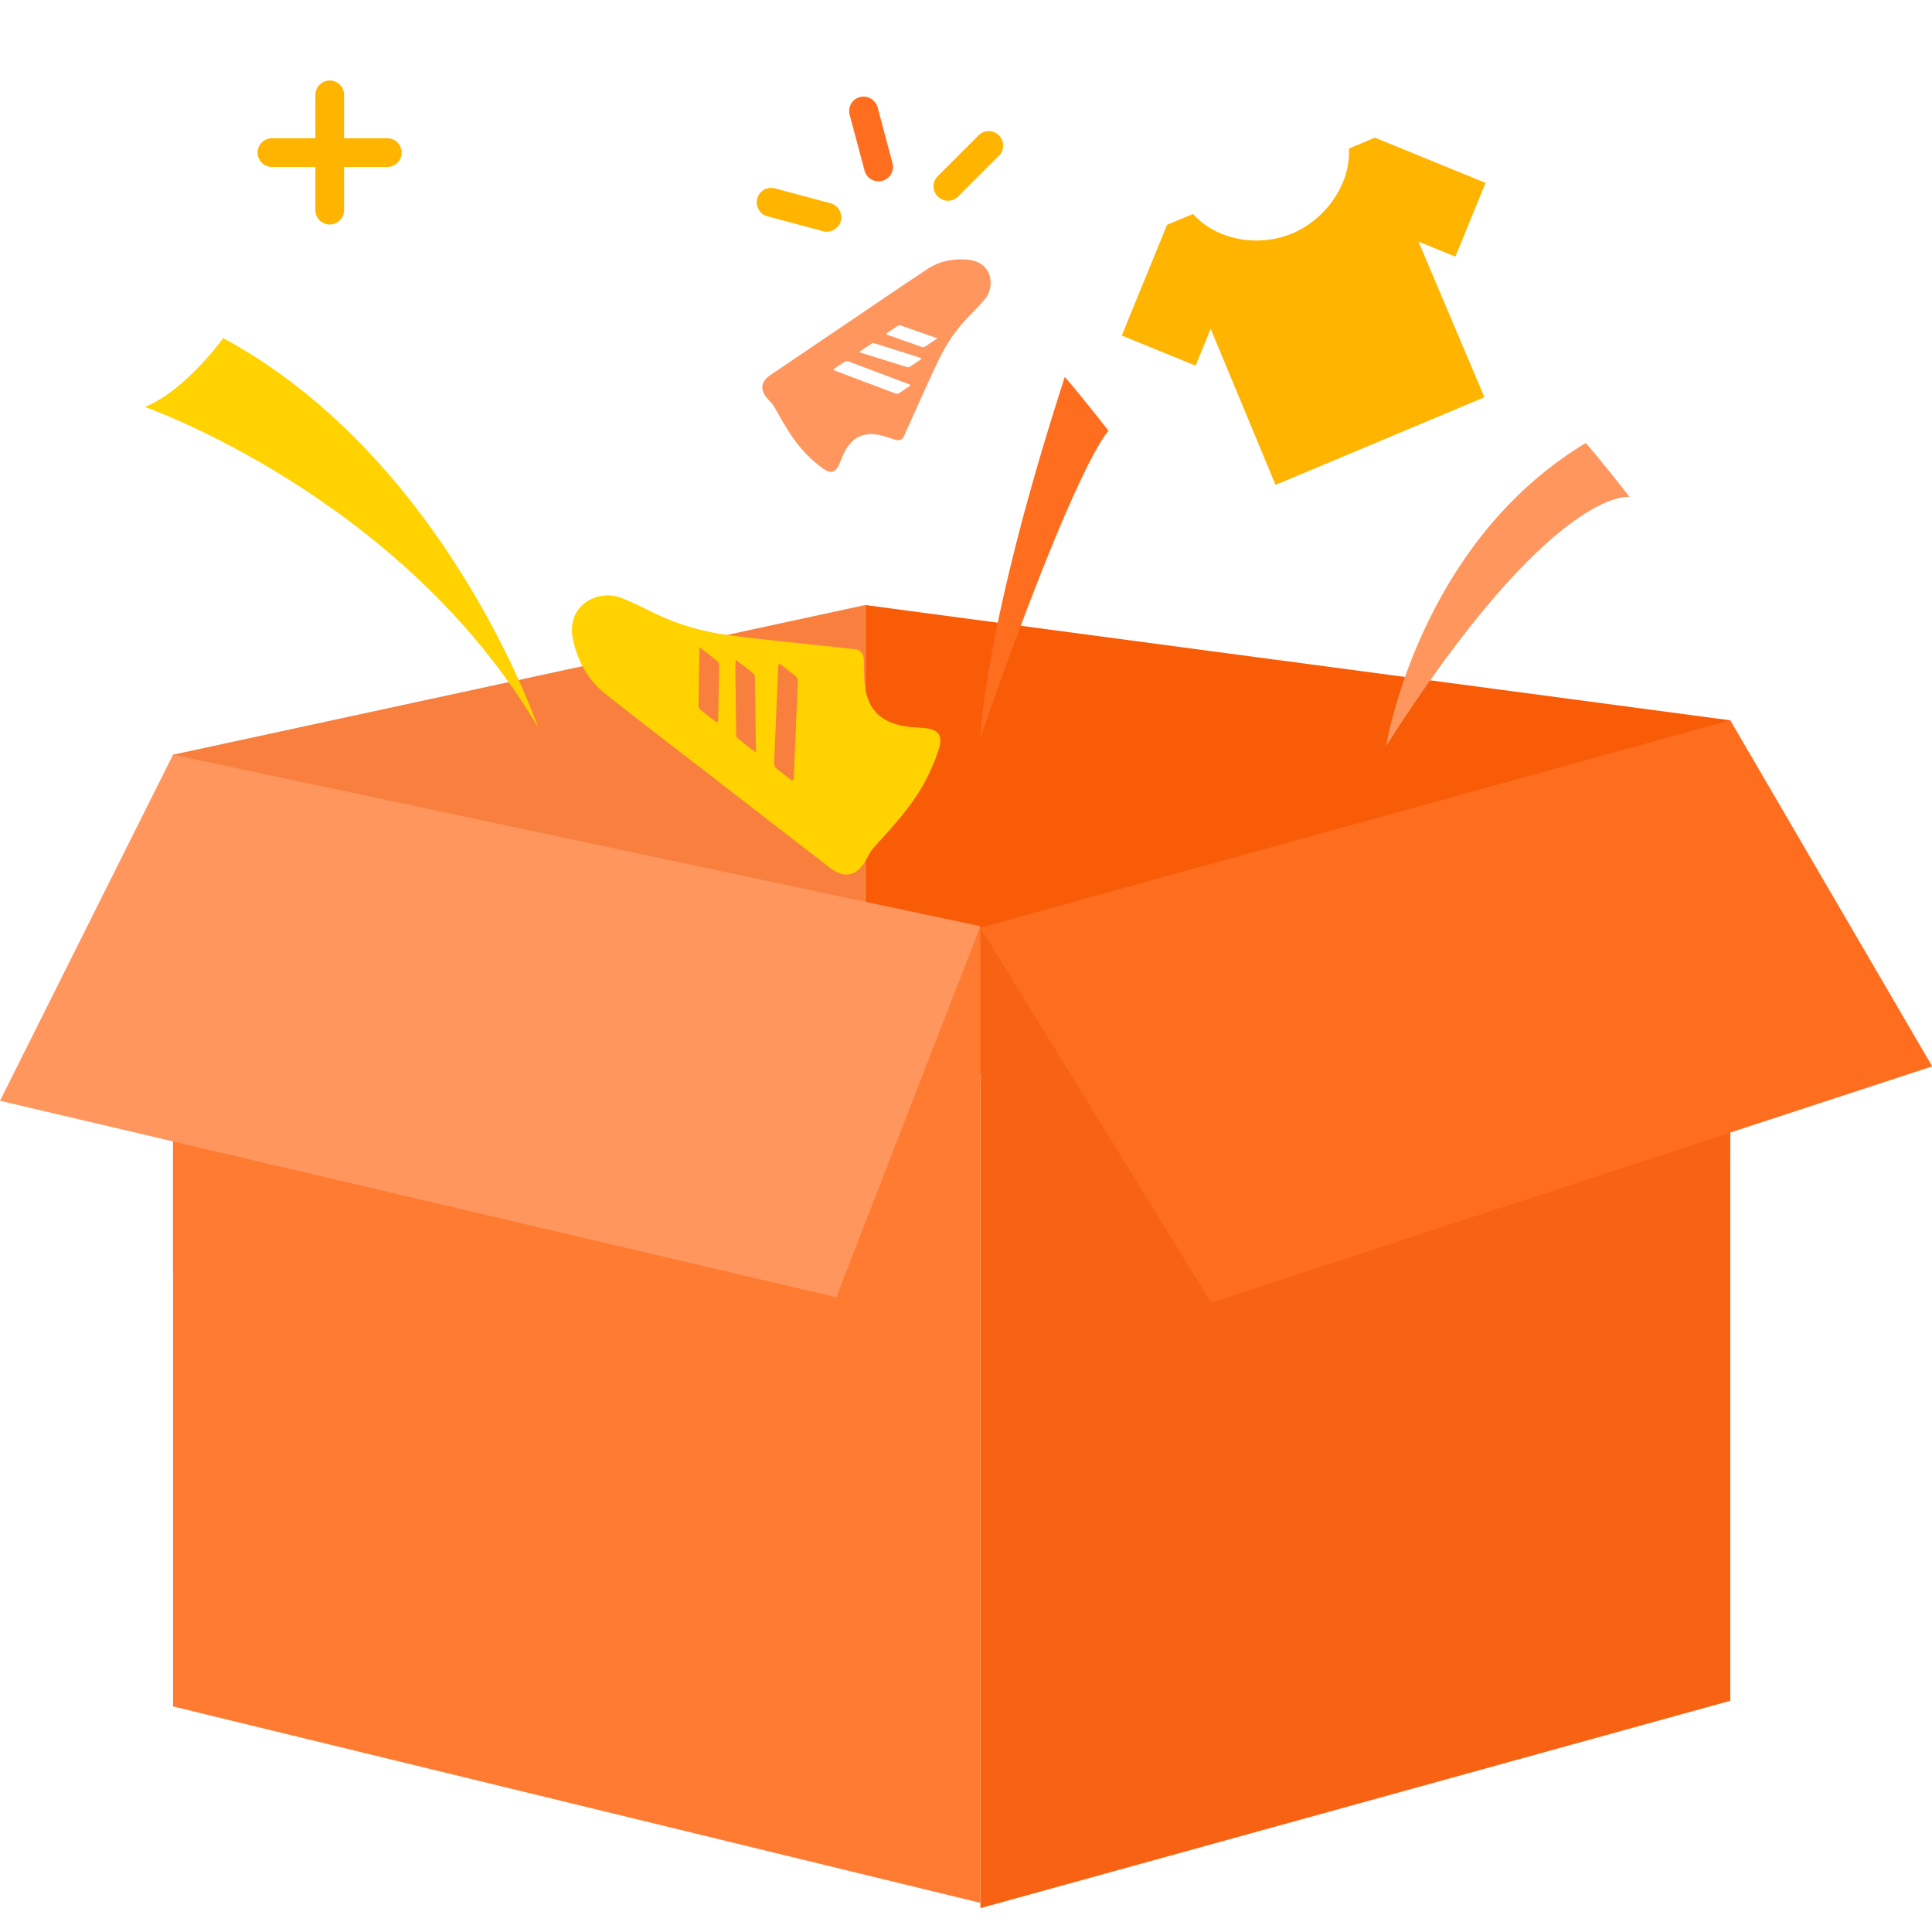 <svg width="120" height="120" viewBox="0 0 120 120" fill="none" xmlns="http://www.w3.org/2000/svg">
<g id="&#231;&#155;&#146;&#229;&#173;&#144; 3" clip-path="url(#clip0_209_170)">
<path id="Vector" d="M16.892 8.587H24.055C24.291 8.587 24.518 8.681 24.685 8.848C24.852 9.015 24.946 9.241 24.946 9.478C24.946 9.714 24.852 9.94 24.685 10.107C24.518 10.274 24.291 10.368 24.055 10.368H16.891C16.654 10.368 16.428 10.274 16.261 10.107C16.094 9.94 16 9.714 16 9.478C16 9.241 16.094 9.015 16.261 8.848C16.428 8.681 16.654 8.587 16.891 8.587H16.892Z" fill="#FFB400"/>
<path id="Vector_2" d="M20.48 5C20.973 5 21.37 5.399 21.37 5.891V13.053C21.37 13.289 21.276 13.516 21.109 13.683C20.942 13.85 20.716 13.944 20.48 13.944C20.243 13.944 20.017 13.85 19.85 13.683C19.683 13.516 19.589 13.289 19.589 13.053V5.891C19.589 5.399 19.988 5 20.48 5Z" fill="#FFB400"/>
<path id="Vector_3" d="M48.133 11.7L51.59 12.626C51.82 12.688 52.016 12.839 52.135 13.046C52.253 13.252 52.285 13.497 52.223 13.727C52.161 13.957 52.01 14.153 51.803 14.272C51.597 14.391 51.351 14.422 51.121 14.36L47.664 13.434C47.434 13.372 47.238 13.221 47.119 13.014C47.001 12.808 46.969 12.562 47.031 12.332C47.093 12.102 47.244 11.906 47.451 11.788C47.657 11.669 47.903 11.637 48.133 11.7Z" fill="#FFB400"/>
<path id="Vector_4" d="M54.51 6.672L55.434 10.13C55.465 10.244 55.473 10.363 55.458 10.479C55.442 10.597 55.404 10.709 55.346 10.812C55.287 10.914 55.209 11.004 55.115 11.076C55.022 11.148 54.915 11.201 54.801 11.231C54.687 11.262 54.568 11.27 54.451 11.255C54.334 11.24 54.221 11.202 54.119 11.143C54.017 11.084 53.927 11.006 53.855 10.913C53.783 10.819 53.73 10.713 53.7 10.599L52.773 7.13C52.742 7.016 52.734 6.897 52.749 6.78C52.764 6.662 52.802 6.549 52.861 6.447C52.92 6.344 52.998 6.254 53.092 6.182C53.186 6.11 53.293 6.058 53.407 6.027C53.639 5.969 53.884 6.004 54.09 6.125C54.296 6.246 54.447 6.442 54.51 6.672Z" fill="#FF6E1F"/>
<path id="Vector_5" d="M62.045 9.673L59.514 12.204C59.431 12.288 59.332 12.354 59.224 12.4C59.115 12.445 58.998 12.469 58.88 12.469C58.762 12.469 58.645 12.445 58.537 12.4C58.428 12.354 58.329 12.288 58.246 12.204C58.163 12.121 58.096 12.023 58.051 11.914C58.006 11.805 57.982 11.689 57.982 11.571C57.982 11.454 58.006 11.337 58.051 11.228C58.096 11.12 58.163 11.021 58.246 10.938L60.778 8.407C60.861 8.323 60.959 8.257 61.068 8.212C61.177 8.166 61.294 8.143 61.411 8.143C61.529 8.143 61.646 8.166 61.755 8.212C61.863 8.257 61.962 8.323 62.045 8.407C62.129 8.49 62.195 8.589 62.24 8.697C62.285 8.806 62.308 8.922 62.308 9.04C62.308 9.158 62.285 9.274 62.24 9.383C62.195 9.491 62.129 9.59 62.045 9.673Z" fill="#FFB400"/>
<path id="Vector_6" d="M107.473 44.741L53.736 37.579V65.978L107.473 71.616V44.741Z" fill="#F85C07"/>
<path id="Vector_7" d="M10.748 46.875L53.736 37.581V69.821L10.748 79.116V46.875Z" fill="#F87F3E"/>
<path id="Vector_8" d="M60.896 57.621L107.471 44.739V105.639L60.896 118.519V57.621Z" fill="#F76312"/>
<path id="Vector_9" d="M10.748 46.875L60.896 57.623V118.191L10.748 105.99V46.875Z" fill="#FF7B32"/>
<path id="Vector_10" d="M60.896 57.529L10.748 46.875L0 68.372L51.943 80.573L60.896 57.529Z" fill="#FF965D"/>
<path id="Vector_11" d="M60.896 57.621L107.471 44.739L120.013 66.234L75.231 80.908L60.896 57.621Z" fill="#FF6E1F"/>
<path id="Vector_12" d="M86.094 46.335C86.094 46.335 88.088 33.773 98.496 27.514C98.496 27.514 99.409 28.545 101.214 30.864C101.214 30.864 96.478 30.114 86.094 46.333V46.335Z" fill="#FF965D"/>
<path id="Vector_13" d="M60.896 45.819C60.896 45.819 61.097 38.94 66.137 23.411C66.137 23.411 67.05 24.442 68.856 26.762C68.856 26.762 66.956 28.416 60.896 45.819Z" fill="#FF6E1F"/>
<path id="Vector_14" d="M33.424 45.188C33.424 45.188 27.752 28.523 13.864 21C13.864 21 11.543 24.244 9 25.275C8.987 25.275 24.975 30.844 33.424 45.188Z" fill="#FFD200"/>
<g id="&#232;&#161;&#163;&#230;&#156;&#141; (1) 1" clip-path="url(#clip1_209_170)">
<path id="Vector_15" d="M92.268 11.359L90.395 15.941L88.104 15.004L92.199 24.673L79.225 30.117L75.195 20.421L74.258 22.712L69.676 20.839L72.486 13.966L74.1 13.289C75.537 14.907 78.149 15.386 80.263 14.499C82.361 13.619 83.913 11.392 83.782 9.227L85.396 8.55L92.268 11.359Z" fill="#FFB400"/>
</g>
<path id="Vector_16" d="M52.747 19.986C54.371 18.887 55.985 17.773 57.625 16.697C58.374 16.206 59.228 16.044 60.125 16.131C61.637 16.276 61.827 17.771 61.19 18.559C60.836 18.998 60.422 19.39 60.033 19.801C59.318 20.557 58.752 21.422 58.304 22.352C57.648 23.716 57.045 25.106 56.419 26.485C56.333 26.674 56.237 26.86 56.162 27.054C56.053 27.334 55.852 27.386 55.591 27.308C55.373 27.243 55.157 27.172 54.94 27.105C53.697 26.727 52.863 27.112 52.348 28.302C52.276 28.467 52.214 28.636 52.142 28.801C51.907 29.347 51.615 29.454 51.126 29.107C50.744 28.835 50.386 28.518 50.059 28.181C49.227 27.322 48.662 26.277 48.077 25.247C47.977 25.072 47.812 24.934 47.678 24.778C47.182 24.203 47.245 23.706 47.873 23.28C49.496 22.18 51.121 21.082 52.745 19.983C52.746 19.984 52.746 19.985 52.747 19.986ZM56.549 23.946C56.5 23.897 56.489 23.878 56.474 23.872C55.218 23.396 53.962 22.921 52.704 22.45C52.641 22.426 52.544 22.419 52.492 22.451C52.246 22.603 52.01 22.771 51.771 22.932C51.803 22.979 51.809 23.002 51.823 23.008C53.088 23.488 54.352 23.968 55.619 24.442C55.68 24.464 55.775 24.46 55.829 24.427C56.069 24.279 56.3 24.115 56.549 23.946ZM57.252 22.282C57.158 22.233 57.127 22.21 57.092 22.2C56.182 21.911 55.271 21.622 54.359 21.337C54.299 21.318 54.214 21.296 54.17 21.323C53.913 21.484 53.664 21.659 53.353 21.869C54.396 22.197 55.359 22.501 56.324 22.799C56.38 22.817 56.462 22.809 56.51 22.779C56.747 22.63 56.976 22.468 57.252 22.282ZM55.033 20.725C55.083 20.768 55.099 20.792 55.122 20.8C55.827 21.05 56.532 21.299 57.239 21.543C57.296 21.563 57.381 21.574 57.426 21.546C57.676 21.389 57.919 21.219 58.224 21.012C57.408 20.727 56.67 20.467 55.929 20.213C55.883 20.197 55.811 20.205 55.769 20.232C55.525 20.388 55.287 20.554 55.033 20.725Z" fill="#FF965D"/>
<path id="Vector_17" d="M44.554 48.488C42.227 46.689 39.883 44.912 37.581 43.08C36.53 42.244 35.899 41.102 35.602 39.783C35.102 37.561 37.142 36.59 38.563 37.127C39.355 37.426 40.108 37.832 40.876 38.194C42.288 38.858 43.785 39.259 45.32 39.461C47.572 39.757 49.835 39.964 52.093 40.209C52.403 40.243 52.713 40.293 53.024 40.309C53.474 40.333 53.642 40.595 53.654 41.003C53.663 41.344 53.663 41.685 53.671 42.026C53.715 43.975 54.653 44.982 56.59 45.158C56.859 45.183 57.129 45.193 57.398 45.217C58.286 45.297 58.577 45.663 58.311 46.521C58.103 47.194 57.818 47.852 57.491 48.476C56.658 50.065 55.433 51.359 54.241 52.676C54.038 52.901 53.919 53.201 53.76 53.465C53.172 54.44 52.434 54.584 51.533 53.89C49.205 52.093 46.879 50.291 44.552 48.492C44.552 48.491 44.553 48.49 44.554 48.488ZM48.415 41.214C48.368 41.308 48.345 41.331 48.344 41.356C48.255 43.369 48.166 45.381 48.085 47.394C48.081 47.495 48.117 47.636 48.187 47.696C48.518 47.975 48.868 48.232 49.21 48.497C49.262 48.431 49.292 48.41 49.293 48.388C49.384 46.361 49.475 44.335 49.557 42.308C49.561 42.21 49.51 42.076 49.438 42.015C49.114 41.743 48.772 41.491 48.415 41.214ZM45.715 40.994C45.689 41.15 45.671 41.205 45.672 41.26C45.687 42.692 45.703 44.125 45.724 45.558C45.725 45.652 45.733 45.784 45.792 45.833C46.142 46.125 46.509 46.397 46.954 46.742C46.932 45.102 46.914 43.587 46.887 42.073C46.885 41.986 46.836 41.871 46.77 41.817C46.446 41.55 46.109 41.298 45.715 40.994ZM44.536 44.884C44.573 44.794 44.601 44.758 44.602 44.722C44.626 43.601 44.651 42.479 44.668 41.358C44.669 41.267 44.645 41.141 44.584 41.09C44.243 40.807 43.887 40.542 43.45 40.204C43.425 41.499 43.401 42.674 43.386 43.848C43.385 43.922 43.431 44.02 43.488 44.067C43.825 44.341 44.173 44.603 44.536 44.884Z" fill="#FFD200"/>
</g>
<defs>
<clipPath id="clip0_209_170">
<rect width="120" height="120" fill="white"/>
</clipPath>
<clipPath id="clip1_209_170">
<rect width="28" height="28" fill="white" transform="translate(64 11.834) rotate(-22.764)"/>
</clipPath>
</defs>
</svg>
